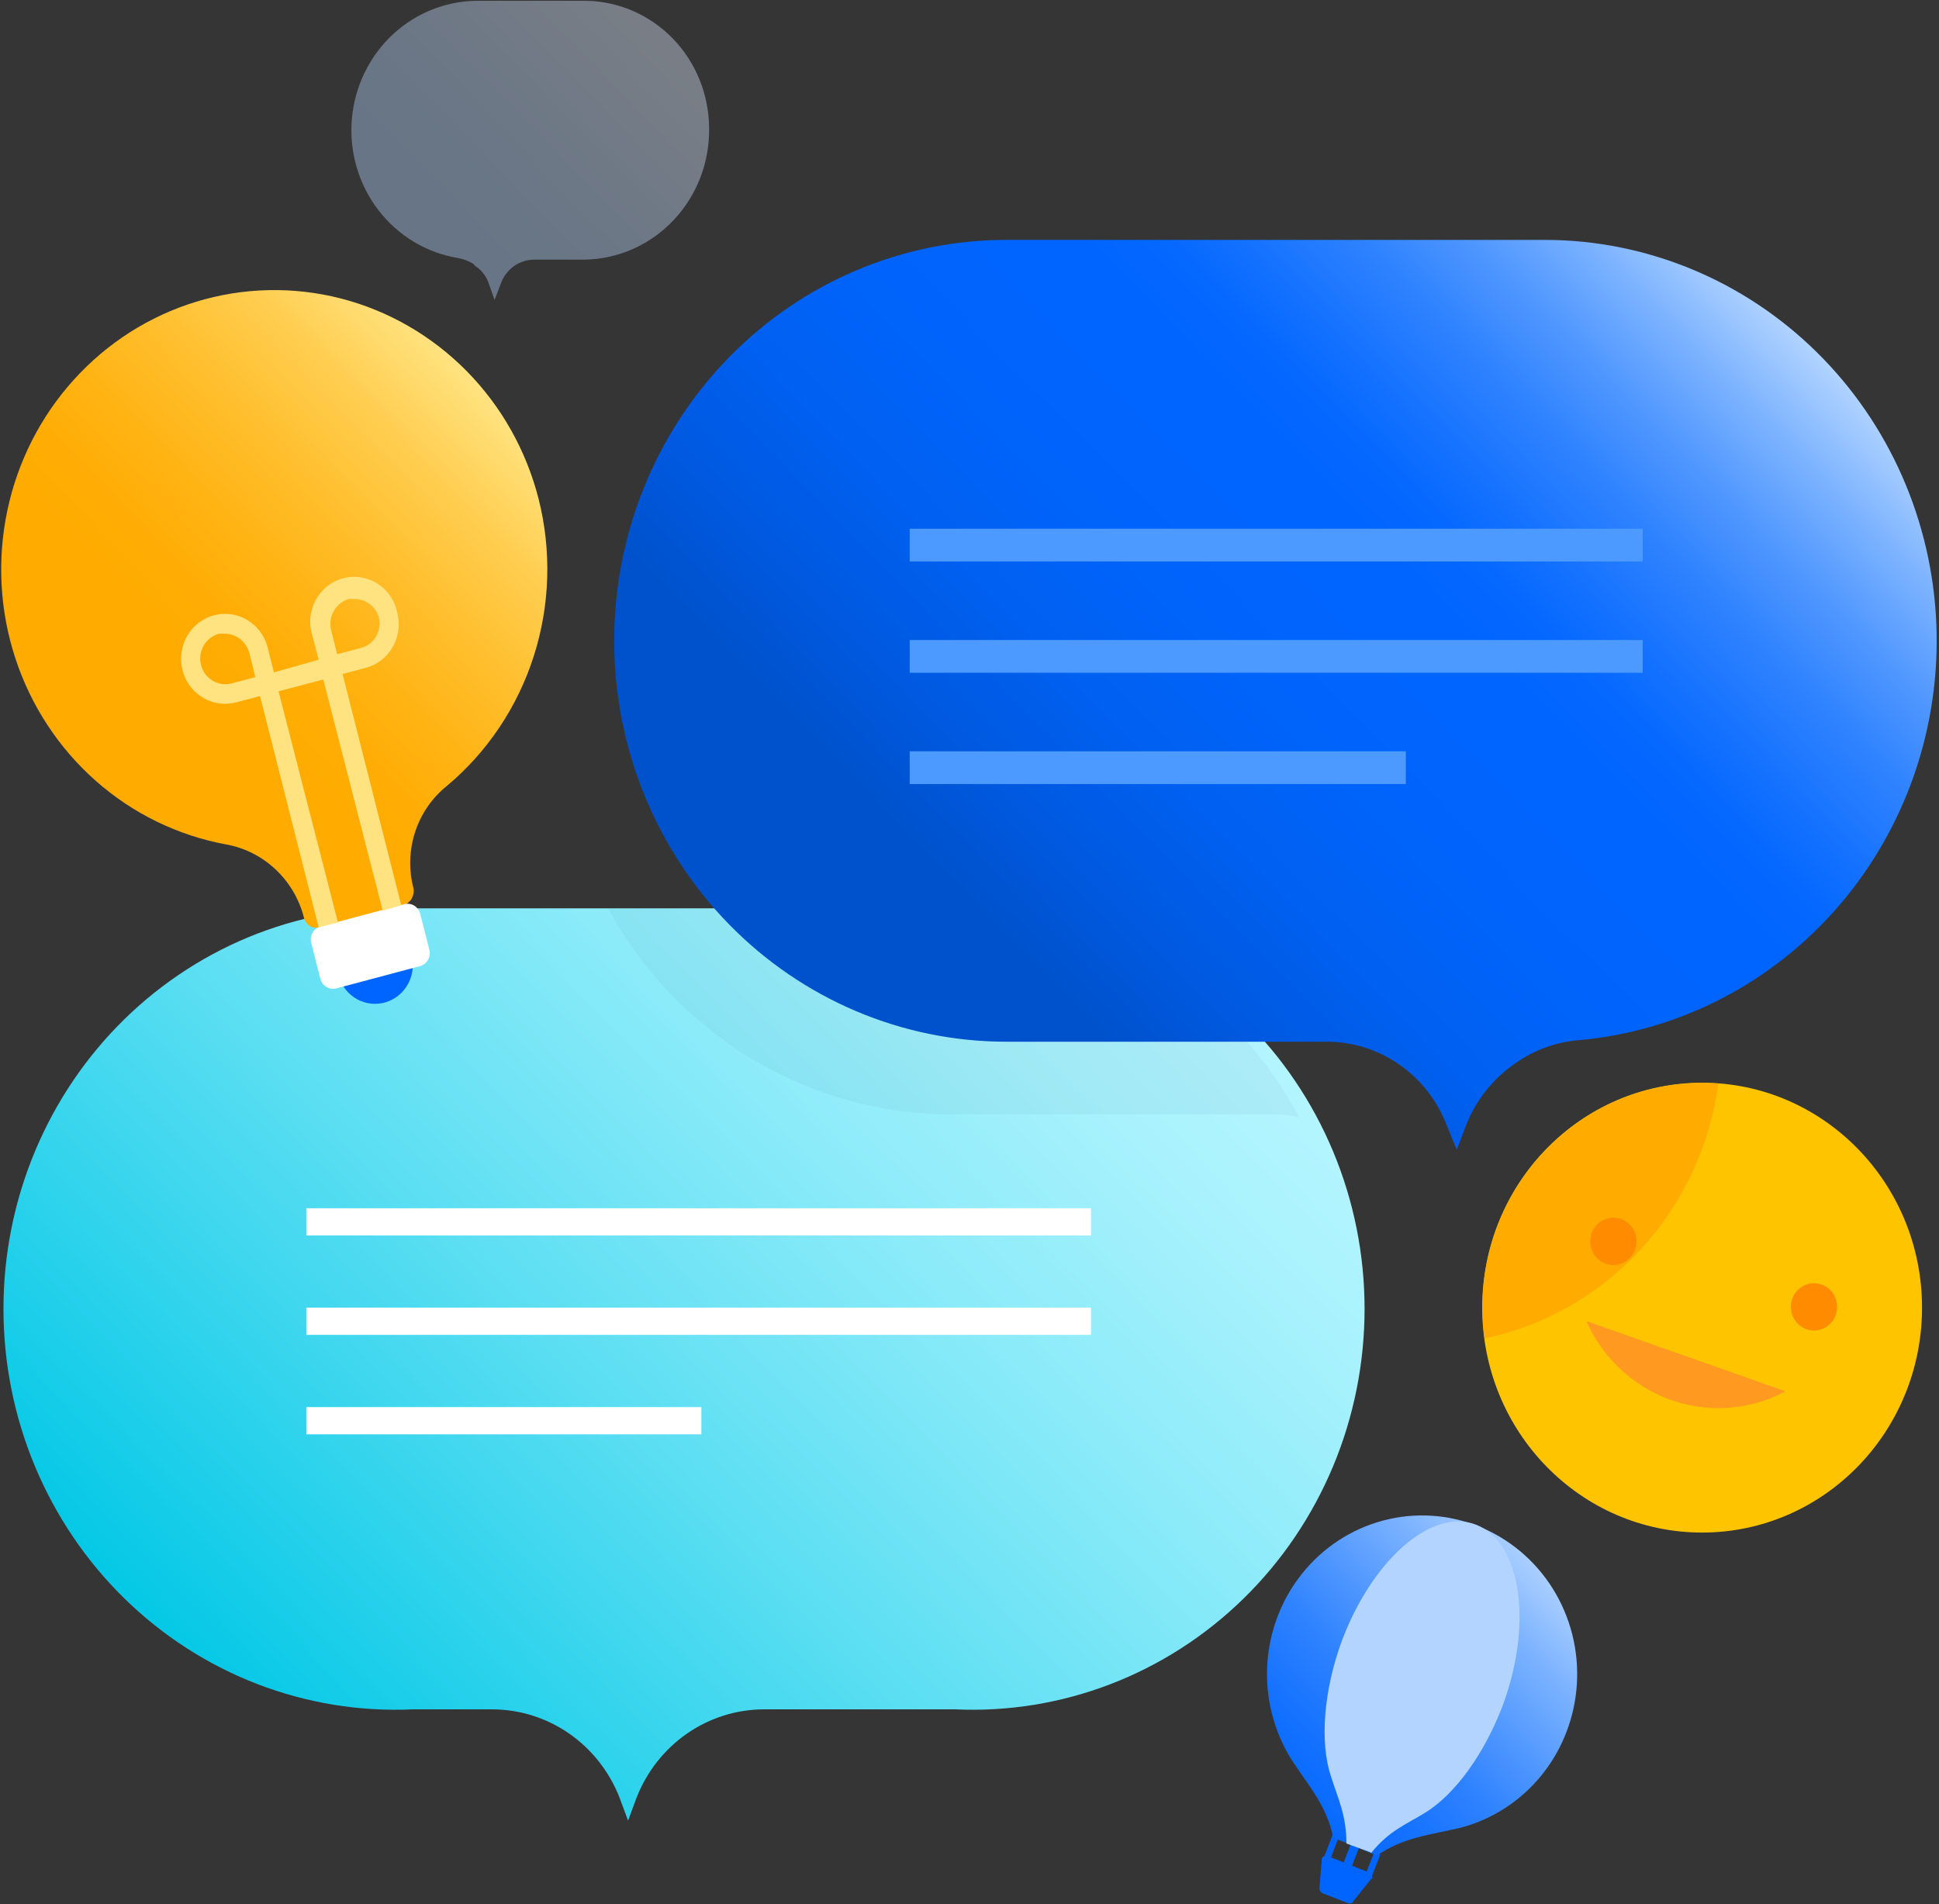 <svg width="56" height="55" viewBox="0 0 56 55" fill="none" xmlns="http://www.w3.org/2000/svg">
<rect x="0" y="0" width="56" height="55" fill="#333333" stroke="none"/>
<path d="M0 0H56V55H0V0Z" fill="white" fill-opacity="0.01"/>
<path d="M17.894 51.923C17.601 51.171 17.093 50.525 16.438 50.07C15.783 49.615 15.009 49.372 14.217 49.37H11.922C10.395 49.44 8.869 49.192 7.438 48.642C6.007 48.092 4.7 47.251 3.595 46.17C2.49 45.089 1.611 43.79 1.01 42.352C0.409 40.914 0.1 39.366 0.1 37.803C0.1 36.239 0.409 34.691 1.01 33.253C1.611 31.815 2.49 30.516 3.595 29.435C4.7 28.354 6.007 27.514 7.438 26.963C8.869 26.413 10.395 26.166 11.922 26.235H27.588C29.115 26.166 30.64 26.413 32.072 26.963C33.503 27.514 34.81 28.354 35.915 29.435C37.02 30.516 37.899 31.815 38.5 33.253C39.101 34.691 39.41 36.239 39.41 37.803C39.41 39.366 39.101 40.914 38.5 42.352C37.899 43.79 37.02 45.089 35.915 46.17C34.81 47.251 33.503 48.092 32.072 48.642C30.64 49.192 29.115 49.44 27.588 49.37H22.061C21.269 49.372 20.496 49.615 19.841 50.07C19.185 50.525 18.678 51.171 18.384 51.923L18.139 52.584L17.894 51.923Z" fill="url(#paint0_linear)"/>
<g opacity="0.15">
<path opacity="0.15" d="M27.588 26.235H17.56C18.543 28.037 19.978 29.538 21.717 30.584C23.456 31.63 25.437 32.182 27.454 32.184H36.702C36.979 32.179 37.256 32.21 37.526 32.275C36.555 30.446 35.119 28.919 33.37 27.856C31.62 26.793 29.623 26.233 27.588 26.235Z" fill="#091E42"/>
<path opacity="0.15" d="M27.588 26.235H17.56C18.543 28.037 19.978 29.538 21.717 30.584C23.456 31.63 25.437 32.182 27.454 32.184H36.702C36.979 32.179 37.256 32.21 37.526 32.275C36.555 30.446 35.119 28.919 33.37 27.856C31.62 26.793 29.623 26.233 27.588 26.235Z" fill="#091E42"/>
</g>
<path opacity="0.4" d="M14.485 8.137C14.564 7.946 14.698 7.783 14.869 7.669C15.039 7.555 15.239 7.496 15.443 7.499H16.891C17.371 7.49 17.845 7.385 18.285 7.189C18.725 6.992 19.123 6.71 19.456 6.356C19.789 6.003 20.051 5.585 20.227 5.128C20.402 4.671 20.488 4.184 20.479 3.693C20.473 2.729 20.1 1.806 19.438 1.12C18.776 0.435 17.878 0.041 16.936 0.023H13.861C12.936 0.008 12.04 0.352 11.353 0.987C10.667 1.621 10.241 2.498 10.162 3.441C10.082 4.383 10.356 5.322 10.926 6.067C11.497 6.811 12.323 7.307 13.237 7.454C13.385 7.483 13.528 7.537 13.66 7.613L13.727 7.681C13.9 7.795 14.033 7.963 14.106 8.16L14.284 8.662L14.485 8.137Z" fill="url(#paint1_linear)"/>
<path d="M31.51 34.897H8.847V35.683H31.51V34.897Z" fill="white"/>
<path d="M31.51 37.768H8.847V38.554H31.51V37.768Z" fill="white"/>
<path d="M20.256 40.64H8.847V41.426H20.256V40.64Z" fill="white"/>
<path d="M49.159 44.264C52.666 44.264 55.51 41.356 55.51 37.768C55.51 34.18 52.666 31.272 49.159 31.272C45.651 31.272 42.808 34.18 42.808 37.768C42.808 41.356 45.651 44.264 49.159 44.264Z" fill="#FFC400"/>
<path d="M49.627 31.295C47.949 31.17 46.29 31.73 45.016 32.854C43.742 33.978 42.955 35.573 42.83 37.29C42.8 37.746 42.815 38.204 42.875 38.657C44.607 38.297 46.187 37.395 47.396 36.076C48.606 34.757 49.385 33.086 49.627 31.295Z" fill="#FFAB00"/>
<path d="M46.596 36.538C46.965 36.538 47.265 36.231 47.265 35.854C47.265 35.476 46.965 35.17 46.596 35.17C46.227 35.17 45.928 35.476 45.928 35.854C45.928 36.231 46.227 36.538 46.596 36.538Z" fill="#FF8B00"/>
<path d="M52.39 38.429C52.759 38.429 53.058 38.123 53.058 37.745C53.058 37.368 52.759 37.062 52.39 37.062C52.021 37.062 51.721 37.368 51.721 37.745C51.721 38.123 52.021 38.429 52.39 38.429Z" fill="#FF8B00"/>
<path d="M45.816 38.156C46.044 38.67 46.37 39.134 46.774 39.519C47.178 39.904 47.653 40.204 48.17 40.401C48.688 40.598 49.239 40.689 49.791 40.667C50.343 40.645 50.886 40.512 51.387 40.276L51.565 40.184L45.816 38.156Z" fill="#FF991F"/>
<path d="M10.83 28.993C11.433 28.993 11.922 28.493 11.922 27.876C11.922 27.259 11.433 26.759 10.83 26.759C10.227 26.759 9.738 27.259 9.738 27.876C9.738 28.493 10.227 28.993 10.83 28.993Z" fill="#0065FF"/>
<path d="M15.554 14.405C15.196 13.005 14.477 11.729 13.471 10.711C12.465 9.693 11.21 8.971 9.838 8.619C8.465 8.268 7.025 8.301 5.669 8.714C4.313 9.127 3.091 9.906 2.131 10.969C1.17 12.031 0.506 13.339 0.21 14.754C-0.087 16.169 -0.007 17.64 0.443 19.012C0.893 20.384 1.695 21.607 2.766 22.553C3.837 23.499 5.137 24.133 6.529 24.389C7.064 24.484 7.56 24.735 7.959 25.111C8.358 25.486 8.643 25.972 8.78 26.509C8.79 26.557 8.81 26.603 8.839 26.644C8.867 26.684 8.903 26.718 8.945 26.744C8.987 26.77 9.033 26.786 9.082 26.793C9.13 26.799 9.179 26.796 9.226 26.782H9.248L11.655 26.144C11.751 26.112 11.833 26.047 11.886 25.959C11.939 25.871 11.96 25.767 11.944 25.665C11.802 25.13 11.817 24.563 11.987 24.036C12.158 23.509 12.476 23.045 12.903 22.702C14.074 21.723 14.946 20.421 15.416 18.951C15.886 17.48 15.934 15.903 15.554 14.405Z" fill="url(#paint2_linear)"/>
<path d="M11.674 26.115L9.259 26.758C9.056 26.812 8.935 27.024 8.988 27.231L9.252 28.27C9.305 28.477 9.512 28.601 9.714 28.547L12.13 27.904C12.332 27.849 12.454 27.638 12.401 27.431L12.136 26.392C12.084 26.185 11.877 26.061 11.674 26.115Z" fill="white"/>
<path d="M9.203 26.782L7.51 20.104L6.819 20.286C6.575 20.351 6.319 20.34 6.081 20.255C5.843 20.17 5.636 20.015 5.485 19.809C5.334 19.603 5.246 19.356 5.232 19.099C5.218 18.841 5.28 18.586 5.408 18.365C5.537 18.143 5.727 17.966 5.954 17.856C6.181 17.745 6.436 17.706 6.685 17.743C6.934 17.78 7.166 17.893 7.353 18.065C7.539 18.238 7.672 18.464 7.733 18.713L7.911 19.42L9.203 19.055L9.025 18.372C8.97 18.203 8.949 18.025 8.964 17.848C8.979 17.671 9.03 17.498 9.112 17.342C9.195 17.186 9.308 17.048 9.444 16.938C9.581 16.828 9.738 16.748 9.906 16.703C10.074 16.658 10.249 16.648 10.421 16.675C10.593 16.702 10.757 16.764 10.905 16.859C11.052 16.953 11.179 17.077 11.277 17.224C11.375 17.37 11.443 17.536 11.476 17.71C11.558 18.04 11.511 18.389 11.344 18.683C11.178 18.977 10.905 19.192 10.585 19.283L9.894 19.466L11.588 26.144L11.053 26.304L9.337 19.625L8.045 19.967L9.761 26.645L9.203 26.782ZM6.507 18.303H6.329C6.143 18.352 5.983 18.474 5.885 18.642C5.786 18.811 5.758 19.013 5.805 19.203C5.852 19.394 5.972 19.557 6.137 19.658C6.302 19.758 6.499 19.788 6.685 19.739L7.376 19.557L7.198 18.85C7.155 18.695 7.065 18.559 6.941 18.46C6.816 18.362 6.664 18.307 6.507 18.303ZM10.251 17.3H10.073C9.892 17.354 9.739 17.475 9.644 17.641C9.548 17.806 9.518 18.002 9.56 18.189L9.738 18.896L10.429 18.713C10.52 18.689 10.605 18.648 10.68 18.59C10.755 18.532 10.818 18.46 10.865 18.378C10.913 18.295 10.944 18.204 10.957 18.109C10.97 18.014 10.965 17.917 10.942 17.825C10.895 17.674 10.803 17.542 10.679 17.448C10.555 17.354 10.405 17.302 10.251 17.3Z" fill="#FFE380"/>
<path d="M41.783 32.503C41.509 31.789 41.03 31.176 40.41 30.745C39.79 30.314 39.057 30.085 38.307 30.087H29.059C26.056 30.087 23.177 28.867 21.054 26.696C18.931 24.524 17.738 21.579 17.738 18.508C17.738 15.437 18.931 12.492 21.054 10.321C23.177 8.149 26.056 6.929 29.059 6.929H44.658C47.569 6.941 50.364 8.1 52.462 10.165C54.56 12.229 55.8 15.042 55.923 18.017C56.047 20.993 55.044 23.903 53.125 26.142C51.205 28.381 48.516 29.778 45.616 30.041C44.97 30.09 44.348 30.31 43.811 30.68L43.744 30.725C43.113 31.161 42.624 31.78 42.34 32.503L42.073 33.21L41.783 32.503Z" fill="url(#paint3_linear)"/>
<path d="M47.443 15.271H26.273V16.217H47.443V15.271Z" fill="#4C9AFF"/>
<path d="M47.443 18.485H26.273V19.431H47.443V18.485Z" fill="#4C9AFF"/>
<path d="M40.602 21.699H26.273V22.645H40.602V21.699Z" fill="#4C9AFF"/>
<path d="M39.599 54.248L39.421 54.179L39.688 53.496L39.866 53.564L39.599 54.248Z" fill="#0065FF"/>
<path d="M38.396 53.769L38.217 53.701L38.485 52.994L38.663 53.062L38.396 53.769Z" fill="#0065FF"/>
<path d="M39.034 53.204L38.765 53.904L39.005 54L39.275 53.3L39.034 53.204Z" fill="#0065FF"/>
<path d="M39.777 53.587C40.535 53.062 41.315 52.994 42.184 52.789C43.101 52.548 43.92 52.016 44.524 51.27C45.127 50.523 45.483 49.6 45.542 48.633C45.6 47.666 45.357 46.705 44.848 45.888C44.339 45.072 43.59 44.441 42.708 44.087C41.827 43.733 40.858 43.673 39.942 43.918C39.025 44.162 38.208 44.697 37.608 45.446C37.007 46.195 36.654 47.12 36.599 48.087C36.545 49.054 36.791 50.014 37.304 50.829C37.794 51.581 38.329 52.173 38.507 53.085H38.529L39.755 53.587H39.777Z" fill="url(#paint4_linear)"/>
<path d="M39.599 53.519C40.111 52.88 40.602 52.698 41.159 52.356C42.05 51.809 42.897 50.601 43.409 49.233C44.279 46.863 43.922 44.538 42.63 44.037C41.337 43.535 39.599 45.085 38.73 47.456C38.24 48.823 38.106 50.305 38.44 51.308C38.641 51.946 38.886 52.425 38.886 53.245L39.577 53.496L39.599 53.519Z" fill="#B2D4FF"/>
<path d="M39.621 54.179C39.621 54.134 39.599 54.111 39.554 54.088L38.351 53.609H38.24C38.218 53.619 38.2 53.635 38.188 53.655C38.176 53.676 38.171 53.7 38.173 53.723L38.106 54.544C38.107 54.573 38.116 54.601 38.132 54.625C38.148 54.649 38.17 54.668 38.195 54.681L38.953 54.977H38.997C39.042 54.977 39.064 54.954 39.086 54.909L39.599 54.27C39.644 54.27 39.644 54.225 39.621 54.179Z" fill="#0065FF"/>
<defs>
<linearGradient id="paint0_linear" x1="2.485" y1="55.47" x2="32.168" y2="26.45" gradientUnits="userSpaceOnUse">
<stop offset="0.16" stop-color="#00C7E5"/>
<stop offset="0.28" stop-color="#20CFEA"/>
<stop offset="0.53" stop-color="#5FDFF3"/>
<stop offset="0.74" stop-color="#8CEBF9"/>
<stop offset="0.91" stop-color="#A9F2FD"/>
<stop offset="1" stop-color="#B3F5FF"/>
</linearGradient>
<linearGradient id="paint1_linear" x1="9.985" y1="9.213" x2="18.519" y2="0.87" gradientUnits="userSpaceOnUse">
<stop offset="0.27" stop-color="#B2D4FF"/>
<stop offset="0.48" stop-color="#B7D7FF"/>
<stop offset="0.73" stop-color="#C7DFFF"/>
<stop offset="1" stop-color="#DEEBFF"/>
</linearGradient>
<linearGradient id="paint2_linear" x1="2.852" y1="22.695" x2="14.28" y2="11.523" gradientUnits="userSpaceOnUse">
<stop offset="0.27" stop-color="#FFAB00"/>
<stop offset="0.38" stop-color="#FFAD05"/>
<stop offset="0.51" stop-color="#FFB415"/>
<stop offset="0.66" stop-color="#FFBF2E"/>
<stop offset="0.83" stop-color="#FFCE51"/>
<stop offset="0.99" stop-color="#FFE27E"/>
<stop offset="1" stop-color="#FFE380"/>
</linearGradient>
<linearGradient id="paint3_linear" x1="24.961" y1="30.686" x2="49.313" y2="6.88" gradientUnits="userSpaceOnUse">
<stop offset="0.16" stop-color="#0052CC"/>
<stop offset="0.25" stop-color="#0059E0"/>
<stop offset="0.36" stop-color="#0060F1"/>
<stop offset="0.48" stop-color="#0064FC"/>
<stop offset="0.62" stop-color="#0065FF"/>
<stop offset="0.67" stop-color="#0568FF"/>
<stop offset="0.72" stop-color="#1572FF"/>
<stop offset="0.79" stop-color="#2E82FF"/>
<stop offset="0.86" stop-color="#5198FF"/>
<stop offset="0.93" stop-color="#7EB4FF"/>
<stop offset="1" stop-color="#B2D4FF"/>
</linearGradient>
<linearGradient id="paint4_linear" x1="32.345" y1="57.277" x2="44.748" y2="45.151" gradientUnits="userSpaceOnUse">
<stop offset="0.34" stop-color="#0065FF"/>
<stop offset="0.42" stop-color="#0568FF"/>
<stop offset="0.52" stop-color="#1572FF"/>
<stop offset="0.64" stop-color="#2E82FF"/>
<stop offset="0.75" stop-color="#5198FF"/>
<stop offset="0.88" stop-color="#7EB4FF"/>
<stop offset="1" stop-color="#B2D4FF"/>
</linearGradient>
</defs>
</svg>
